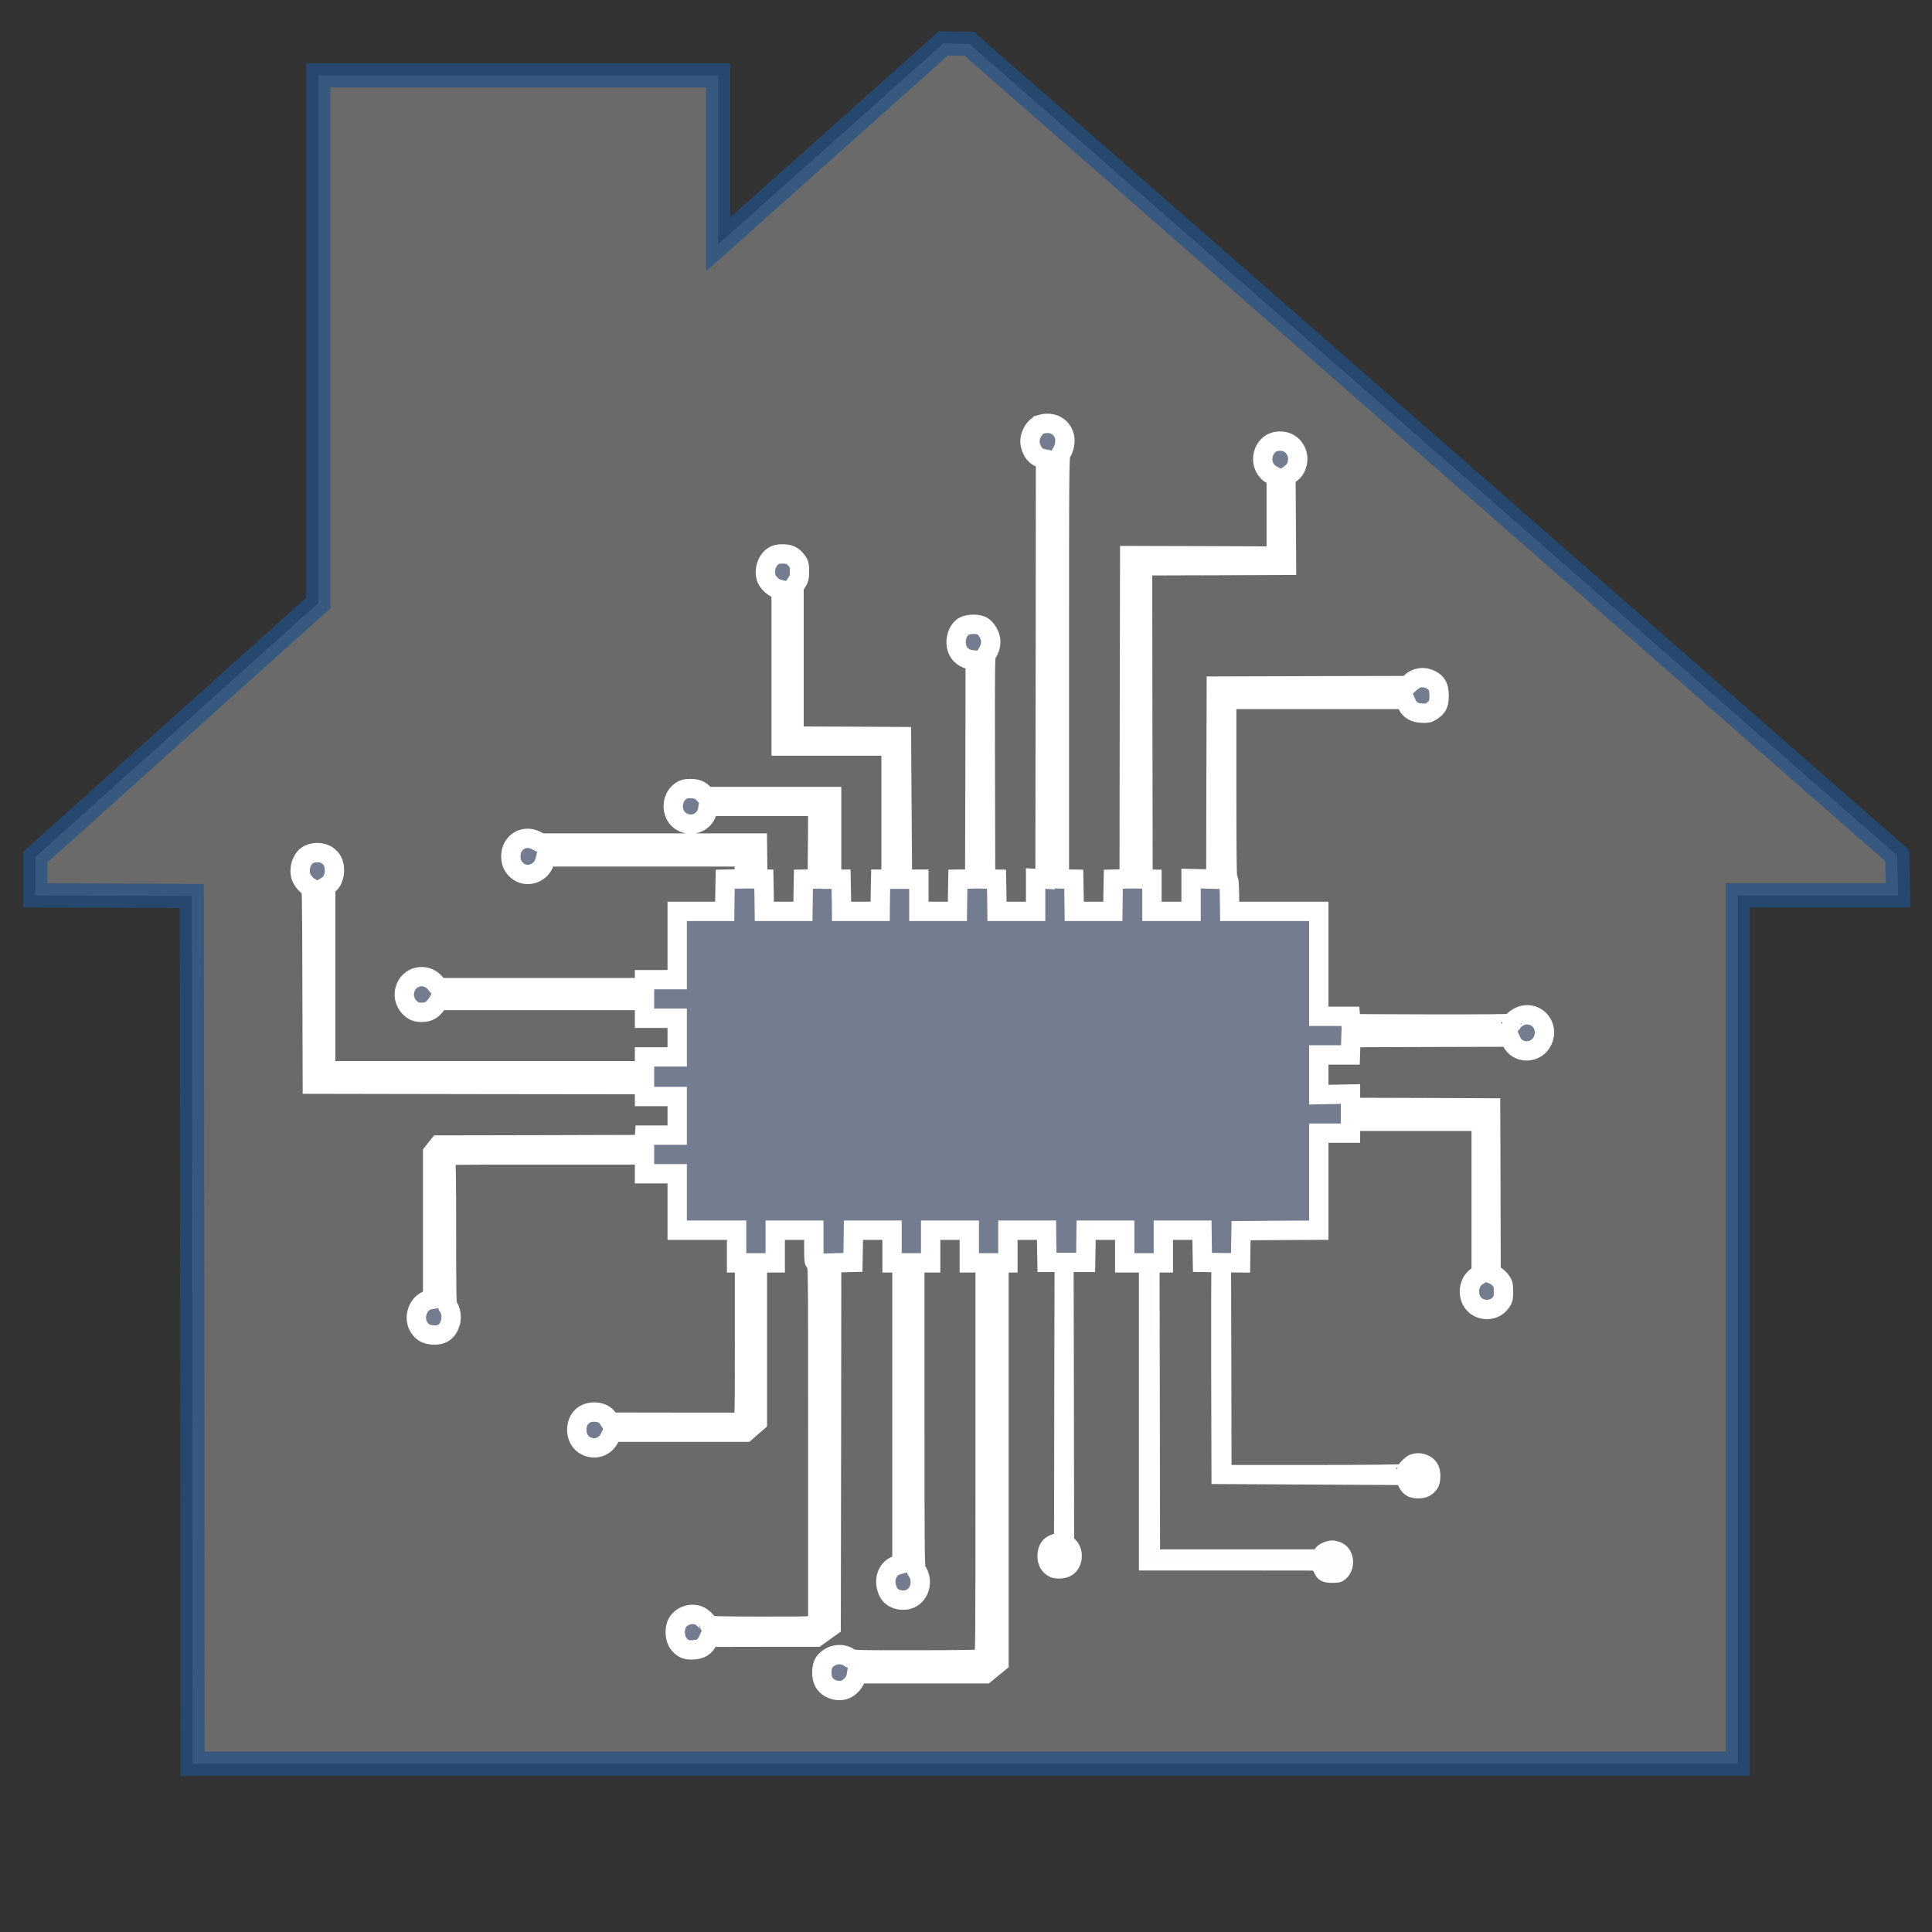 <svg viewBox="0 0 800 800" xmlns="http://www.w3.org/2000/svg">

    <rect x="0" y="0" width="800" height="800" fill="#333333" stroke="none"/>

    <g id="logox">
        <defs></defs>
        <g transform="matrix(0.062, 0, 0, -0.062, 14.63, 811.47)" fill="#000000" stroke="seashell" style="">
            <path d="M 5313 12127.516 L 4560 11456.032 L 4560 12020.689 L 4560 12584.449 L 3225 12584.449 L 1890 12584.449 L 1890 10822.252 L 1890 9060.954 L 945 8212.622 L 0 7364.29 L 0 7236.816 L 0 7108.444 L 523 7106.649 L 1045 7103.955 L 1048 4207.059 L 1050 1309.265 L 6210 1309.265 L 11370 1309.265 L 11370 4208.855 L 11370 7108.444 L 11905 7108.444 L 12441 7108.444 L 12438 7241.304 L 12435 7374.165 L 9336 10085.236 L 6237 12795.409 L 6151 12797.205 L 6065 12799 L 5313 12127.516 Z" style="fill-opacity: 0.46; fill-rule: nonzero; fill: rgb(169, 169, 169); paint-order: stroke; stroke-width: 161.155px; stroke-opacity: 0.69; stroke: rgb(32, 81, 137);"></path>
        </g>
        <g transform="matrix(0.041, 0, 0, -0.041, 124.197, 700.047)" fill="#000000" stroke="none" style="">
            <path d="M7484 12789 c-67 -19 -123 -121 -109 -198 15 -81 61 -135 125 -148
l30 -6 -2 -2120 -3 -2121 -47 3 -48 3 0 -166 0 -166 -195 0 -195 0 -2 163 -3
162 -55 1 -55 1 -3 1128 c-2 1114 -2 1127 18 1152 27 35 43 99 35 142 -10 57
-50 116 -91 136 -49 23 -148 17 -186 -10 -65 -48 -90 -154 -55 -236 20 -50 76
-90 132 -97 l45 -5 -2 -1104 -3 -1105 -85 -2 -85 -1 -3 -162 -2 -163 -195 0
-194 0 0 163 0 162 -83 0 -83 0 -5 720 -5 720 -542 3 -543 2 0 755 0 755 28
42 c23 36 27 52 27 113 0 63 -3 76 -28 108 -38 50 -75 67 -145 67 -45 0 -67
-6 -93 -23 -67 -44 -98 -153 -65 -230 17 -41 76 -93 115 -102 l31 -7 0 -789 0
-789 555 0 555 0 0 -672 0 -673 -52 0 -53 0 -3 -162 -2 -163 -195 0 -195 0 -2
163 -3 162 -48 0 -47 0 0 418 0 417 -633 0 -634 0 -24 26 c-37 40 -73 54 -137
54 -45 0 -67 -5 -93 -23 -110 -74 -104 -253 11 -314 109 -58 238 3 257 122 l6
35 553 0 554 0 -2 -366 -3 -367 -70 -1 -70 -1 -3 -162 -2 -163 -195 0 -195 0
-2 163 -3 162 -30 0 -30 1 -3 182 -2 182 -1093 0 -1092 0 -50 26 c-123 63
-255 -19 -255 -159 0 -62 19 -105 63 -144 93 -82 246 -32 279 91 l12 46 1003
0 1004 0 -3 -111 -3 -111 -95 -1 -95 -2 -3 -162 -2 -163 -240 0 -240 0 0 -345
0 -345 -165 0 -165 0 0 -40 0 -40 -1038 0 -1039 0 -33 41 c-94 117 -272 81
-310 -63 -21 -77 10 -159 79 -205 26 -17 48 -23 91 -23 67 0 111 25 149 83
l24 37 1039 0 1038 0 0 -90 0 -90 165 0 165 0 0 -195 0 -195 -165 0 -165 0 0
-70 0 -70 -1610 0 -1610 0 0 930 0 930 25 16 c41 27 68 96 63 165 -5 62 -23
97 -69 132 -56 41 -152 41 -208 0 -58 -42 -85 -139 -60 -214 13 -38 63 -96 91
-105 17 -5 18 -51 20 -997 l3 -992 1677 -3 1678 -2 0 -60 0 -60 165 0 165 0 0
-195 0 -195 -164 0 -165 0 -3 -47 -3 -48 -1037 -3 -1036 -2 -31 -39 -31 -39 0
-740 0 -740 -35 -6 c-110 -21 -168 -180 -101 -278 35 -51 70 -71 134 -76 100
-7 158 35 184 133 13 50 0 125 -28 156 -12 13 -14 125 -14 753 0 489 -3 744
-10 757 -11 19 4 19 1000 19 l1010 0 0 -95 0 -95 165 0 165 0 0 -285 0 -285
300 0 300 0 0 -165 0 -165 40 0 40 0 0 -779 c0 -772 0 -779 -21 -805 l-20 -26
-657 0 -657 1 -20 31 c-30 48 -78 71 -145 71 -104 0 -173 -71 -174 -178 -1
-197 249 -255 334 -78 l25 53 674 0 673 0 59 51 59 51 0 804 0 804 90 0 90 0
0 165 0 165 195 0 195 0 0 -161 c0 -152 1 -161 20 -166 20 -5 20 -14 20 -1818
l0 -1814 -26 -20 c-26 -21 -36 -21 -550 -21 -330 0 -524 4 -524 10 0 18 -65
83 -97 96 -80 34 -178 2 -221 -71 -33 -58 -28 -157 11 -209 41 -53 78 -69 151
-64 74 4 116 30 143 88 l18 39 541 1 541 0 74 53 74 53 3 1837 2 1836 108 3
107 3 3 163 2 162 195 0 195 0 0 -165 0 -165 50 0 50 0 0 -1520 0 -1519 -42
-12 c-110 -29 -154 -161 -94 -277 32 -62 117 -93 197 -72 116 31 163 186 88
291 -18 26 -19 71 -19 1568 l0 1541 80 0 80 0 0 165 0 165 195 0 195 0 0 -165
0 -165 80 0 80 0 0 -1995 c0 -1961 0 -1994 -19 -2005 -13 -6 -241 -10 -671
-10 -647 0 -651 0 -679 21 -78 57 -194 37 -255 -44 -32 -43 -34 -150 -4 -202
41 -71 143 -104 221 -71 44 18 95 78 103 121 l6 35 650 0 651 0 68 56 69 56 0
2019 0 2019 45 0 45 0 0 165 0 165 195 0 195 0 2 -163 3 -162 195 0 195 0 3
163 2 162 195 0 195 0 0 -165 0 -165 195 0 195 0 0 165 0 165 195 0 195 0 2
-162 3 -163 192 -3 193 -2 2 162 3 163 393 3 392 2 0 490 0 490 160 0 160 0 0
60 0 60 660 0 660 0 0 -770 0 -770 -39 -24 c-77 -49 -103 -161 -58 -247 58
-109 218 -122 293 -23 26 34 29 45 29 114 0 69 -3 80 -29 114 -16 21 -44 44
-62 52 l-34 14 -2 838 -3 837 -707 3 -708 2 0 68 0 67 -160 -3 -160 -3 0 201
0 200 160 0 159 0 3 88 3 87 801 3 801 2 18 -41 c61 -134 254 -130 316 6 65
143 -52 291 -201 255 -44 -11 -110 -59 -110 -81 0 -5 -344 -8 -812 -7 l-813 3
-3 38 -3 37 -160 0 -159 0 0 530 0 530 -450 0 -450 0 -2 163 c-2 123 -6 161
-15 160 -10 -2 -13 184 -13 907 l0 910 900 0 899 0 19 -43 c28 -63 72 -91 152
-95 55 -3 70 0 99 20 62 42 76 70 76 156 0 90 -21 129 -85 162 -70 36 -149 24
-205 -31 l-31 -29 -964 -2 -965 -3 -3 -975 -2 -975 -125 3 -125 3 0 -165 0
-166 -197 0 -198 0 0 163 0 162 -45 1 -45 1 -3 1581 -2 1582 727 2 727 3 -3
446 -3 446 34 24 c46 33 65 58 78 106 31 109 -40 220 -148 231 -65 6 -114 -11
-151 -53 -79 -90 -56 -233 46 -287 l43 -23 0 -398 0 -399 -740 3 -740 2 -3
-1632 -2 -1633 -80 -1 -80 -2 -3 -162 -2 -163 -195 0 -195 0 -2 163 -3 162
-73 1 -72 2 0 2137 c0 2120 0 2137 20 2165 31 44 44 117 31 168 -28 103 -126
153 -237 121z" style="stroke-width: 195.327px; stroke: rgb(255, 255, 255); fill: rgb(116, 124, 144);"></path>
            <path d="M7670 4298 c0 -2 -1 -621 -3 -1377 l-2 -1374 -44 -13 c-80 -23 -123
-83 -124 -173 0 -77 32 -134 95 -167 39 -20 122 -18 167 6 98 49 120 206 41
287 l-30 31 -2 1388 -3 1389 -47 3 c-27 2 -48 2 -48 0z" style="fill: rgb(255, 255, 255); stroke-width: 97.663px; stroke: rgb(255, 255, 255);"></path>
            <path d="M8510 2775 l0 -1525 873 0 872 -1 20 -41 c31 -65 63 -83 150 -83 59
0 79 4 102 21 104 77 95 255 -17 312 -25 12 -62 22 -85 22 -51 -1 -119 -31
-140 -64 l-17 -26 -809 0 -809 0 -2 1453 -3 1452 -67 3 -68 3 0 -1526z" style="fill: rgb(253, 253, 253); stroke: rgb(255, 255, 255); stroke-width: 73.248px;"></path>
            <path d="M9255 4288 c-3 -7 -4 -495 -3 -1083 l3 -1070 932 -5 933 -5 22 -45
c33 -65 76 -90 153 -90 68 0 110 21 149 73 32 43 34 150 4 202 -41 71 -143
104 -221 71 -32 -13 -97 -78 -97 -96 0 -6 -323 -10 -885 -10 l-885 0 -2 1033
-3 1032 -48 3 c-32 2 -49 -1 -52 -10z" style="fill: rgb(255, 255, 255); stroke: rgb(255, 255, 255); stroke-width: 97.663px;"></path>
        </g>
    </g>

</svg>